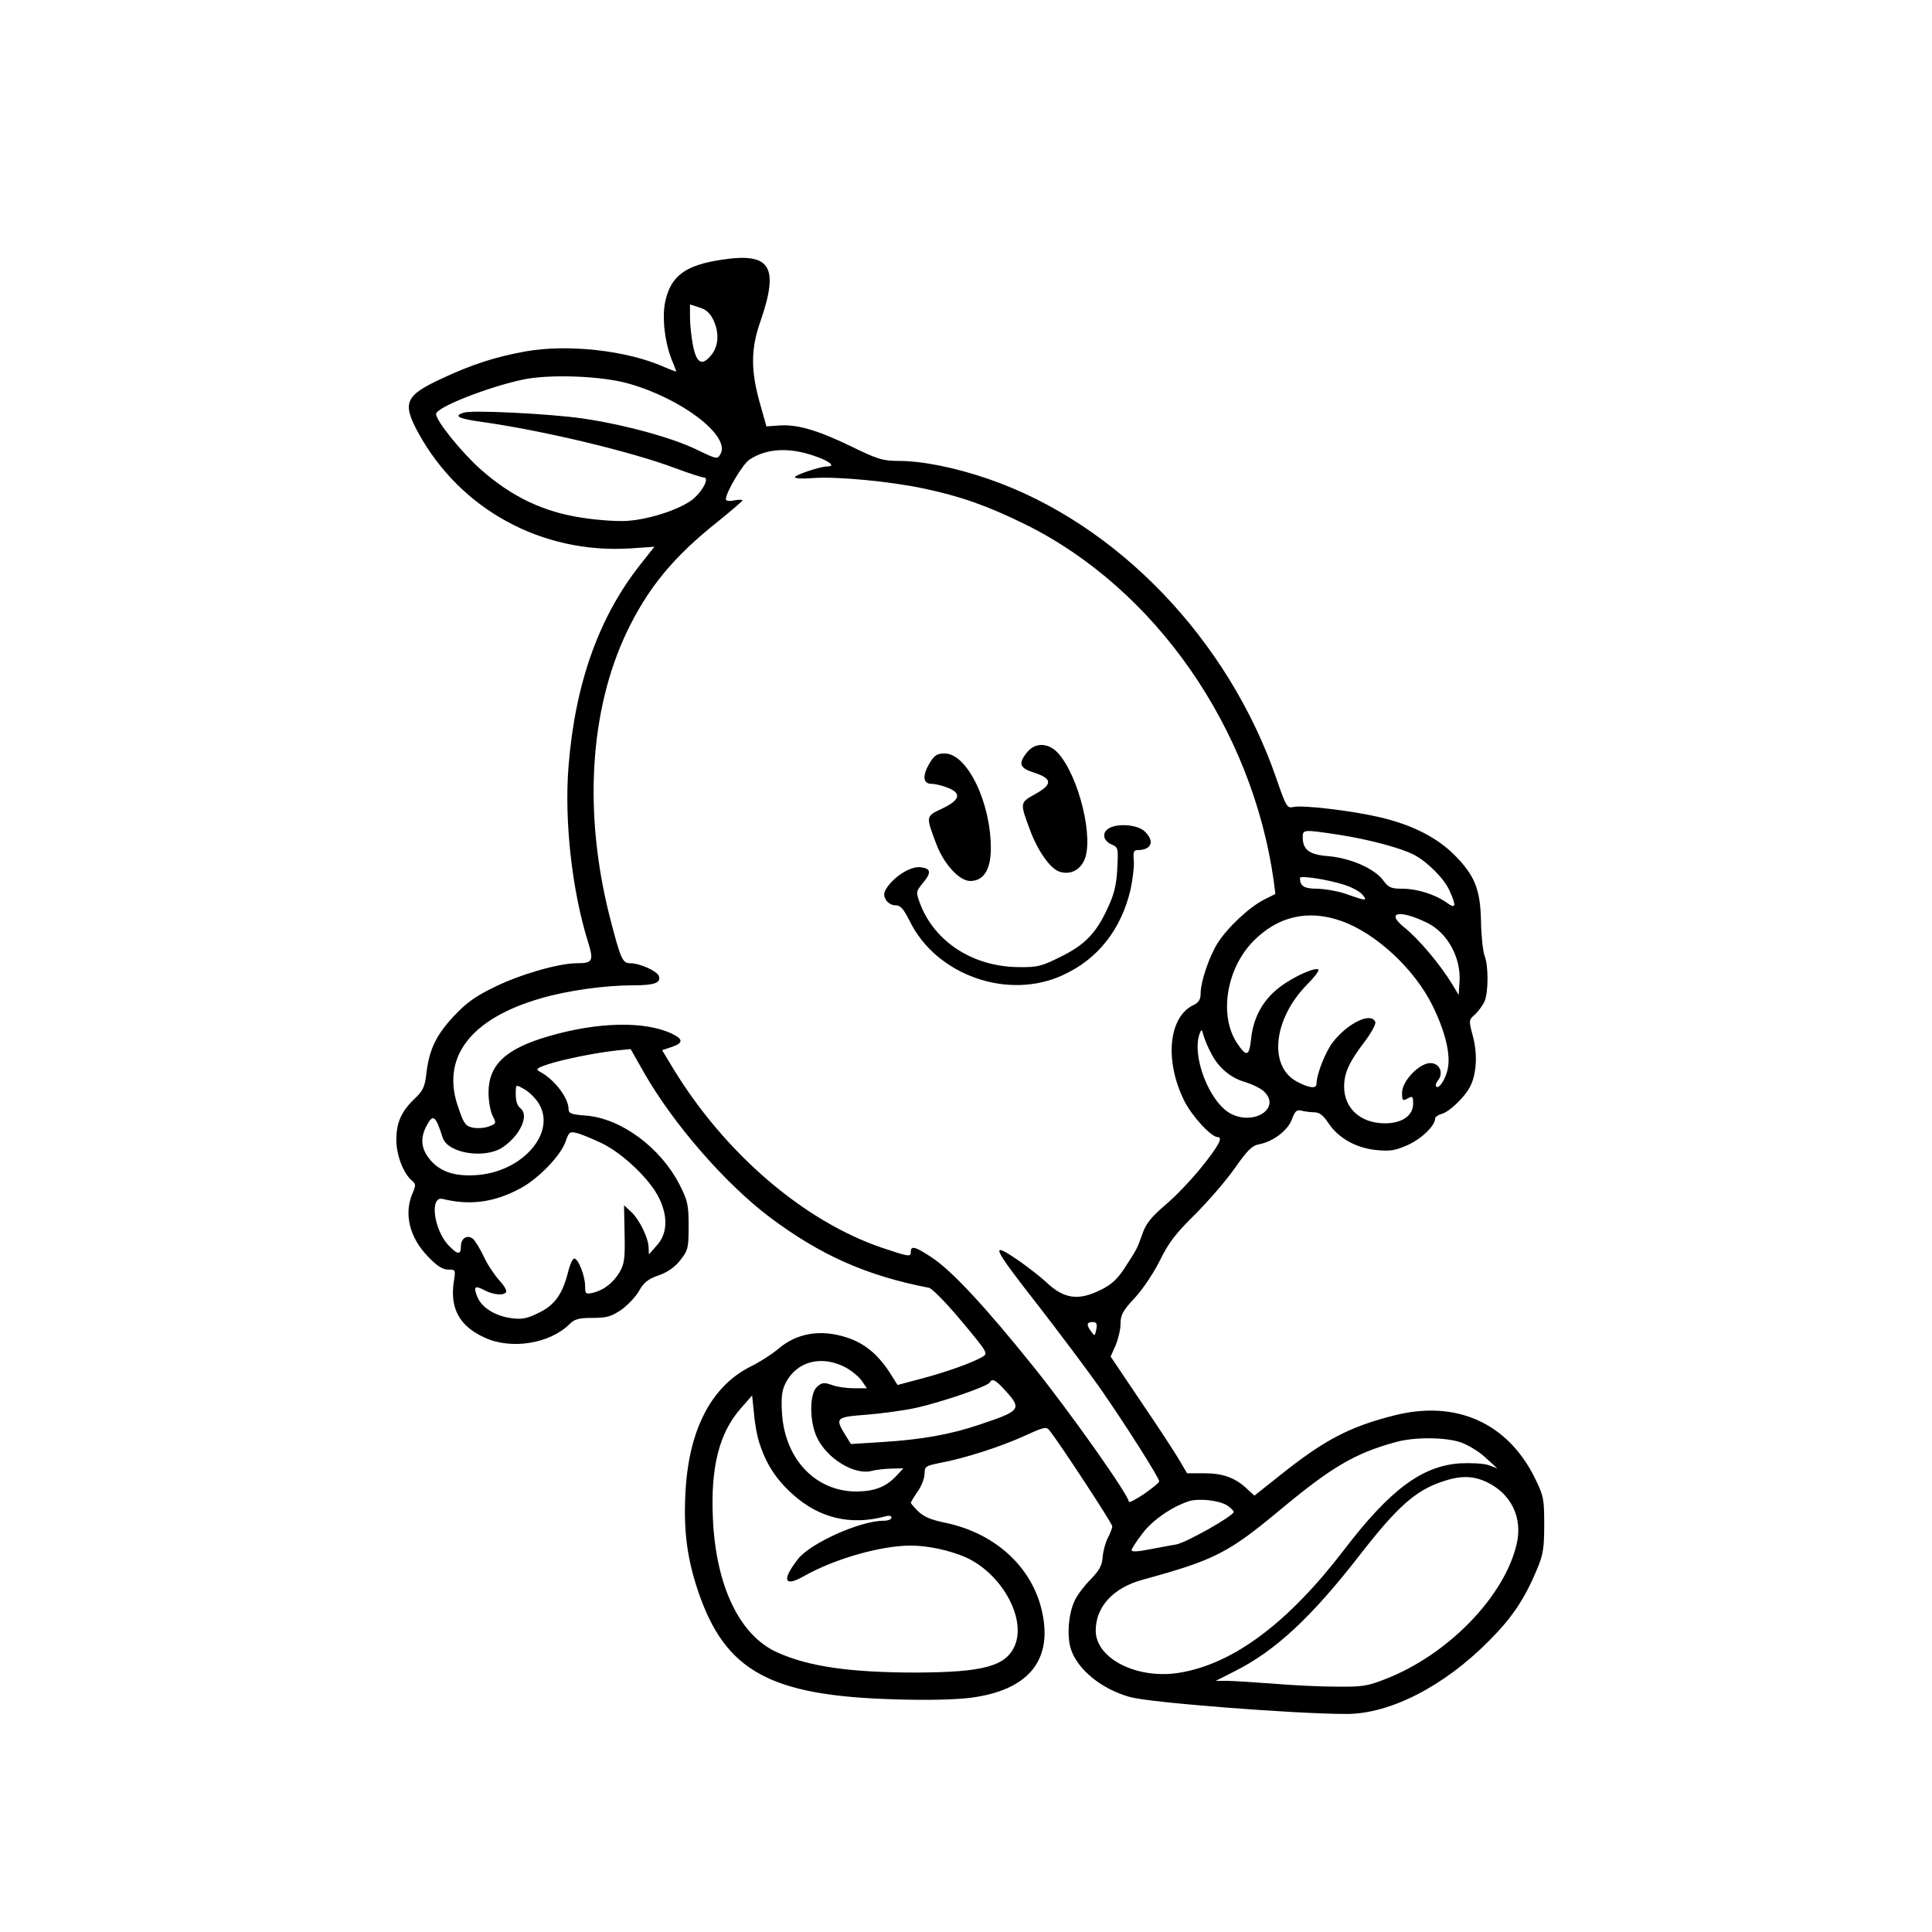 <?xml version="1.0" standalone="no"?>
<!DOCTYPE svg PUBLIC "-//W3C//DTD SVG 20010904//EN"
 "http://www.w3.org/TR/2001/REC-SVG-20010904/DTD/svg10.dtd">
<svg version="1.0" xmlns="http://www.w3.org/2000/svg"
 width="700pt" height="700pt" viewBox="0 0 700 700"
 preserveAspectRatio="xMidYMid meet">
<g transform="translate(0,700) scale(0.1,-0.1)"
fill="#000000" stroke="none">
<path d="M2615 6059 c-133 -20 -185 -59 -205 -153 -12 -59 -1 -150 26 -215 8
-18 14 -35 14 -37 0 -1 -20 6 -45 17 -133 59 -346 83 -500 56 -110 -20 -194
-47 -301 -97 -137 -63 -148 -89 -88 -199 152 -277 447 -438 767 -418 l88 6
-49 -62 c-152 -191 -238 -433 -262 -732 -16 -196 12 -450 70 -636 22 -71 18
-79 -40 -79 -65 0 -204 -40 -296 -85 -72 -35 -103 -57 -151 -108 -64 -69 -89
-121 -99 -213 -5 -42 -13 -58 -41 -84 -49 -47 -67 -87 -67 -150 0 -56 26 -123
58 -149 13 -11 13 -16 0 -46 -31 -74 -10 -159 56 -227 33 -35 54 -48 74 -48
27 0 27 -1 20 -45 -14 -96 21 -160 111 -201 96 -45 236 -23 308 48 19 19 34
23 84 23 52 0 68 5 105 30 23 17 53 48 64 69 17 30 33 42 70 55 32 11 58 29
78 54 29 37 31 44 31 125 0 79 -4 93 -34 152 -69 133 -211 238 -338 248 -54 4
-63 8 -63 24 0 40 -52 108 -104 135 -16 9 -12 13 30 27 55 18 174 42 249 50
l50 5 47 -83 c107 -188 296 -405 458 -527 183 -137 349 -211 576 -255 11 -2
64 -56 118 -121 96 -115 97 -117 74 -130 -39 -22 -129 -54 -219 -78 l-87 -23
-31 49 c-42 63 -90 103 -153 123 -95 31 -181 16 -248 -41 -22 -19 -67 -48
-100 -64 -145 -73 -227 -233 -237 -467 -6 -132 7 -231 47 -349 98 -288 260
-377 710 -390 123 -4 227 -1 280 6 200 27 289 129 259 295 -30 170 -167 300
-355 339 -50 10 -78 22 -97 41 -15 15 -27 29 -27 31 0 2 11 21 25 41 14 20 25
49 25 65 0 26 4 28 58 39 90 17 220 59 305 98 75 34 78 34 92 16 41 -53 225
-334 225 -344 0 -6 -7 -25 -16 -42 -9 -17 -17 -48 -19 -70 -2 -30 -12 -48 -43
-80 -23 -23 -49 -57 -58 -77 -23 -47 -29 -130 -14 -176 25 -75 111 -145 215
-174 73 -20 596 -61 784 -61 157 0 353 100 516 265 84 84 129 152 173 257 23
54 27 78 27 163 0 94 -2 105 -34 170 -99 200 -285 283 -508 227 -163 -41 -254
-89 -411 -214 l-97 -77 -25 23 c-44 42 -89 58 -156 58 l-63 0 -27 46 c-15 26
-77 121 -139 212 l-111 165 18 40 c9 22 18 57 18 79 0 32 8 47 53 95 30 33 69
92 91 137 31 63 57 96 126 164 47 47 112 122 143 166 46 66 63 83 89 88 52 10
105 51 119 91 11 29 17 35 34 31 11 -3 32 -6 46 -6 19 0 33 -10 52 -39 36 -55
103 -92 176 -98 49 -5 68 -1 113 19 50 23 98 70 98 96 0 5 10 12 23 16 28 7
83 60 103 98 24 46 28 117 11 182 -16 60 -16 60 9 82 13 13 29 35 34 49 13 35
13 127 -1 162 -6 15 -12 71 -13 123 -2 117 -22 168 -98 244 -64 63 -153 108
-269 135 -103 24 -281 45 -313 37 -22 -5 -26 0 -61 102 -174 505 -577 925
-1042 1086 -122 42 -241 66 -328 66 -56 0 -76 6 -176 55 -121 58 -194 79 -261
73 l-41 -3 -24 85 c-33 118 -33 196 2 295 69 200 37 251 -140 224z m-31 -217
c22 -45 20 -94 -5 -126 -34 -44 -55 -34 -68 31 -6 31 -11 77 -11 103 l0 47 34
-11 c24 -7 39 -21 50 -44z m-306 -232 c192 -54 368 -189 333 -254 -12 -21 -12
-21 -89 16 -89 43 -262 90 -412 112 -120 17 -398 31 -429 21 -40 -12 -21 -22
67 -34 220 -31 538 -107 698 -167 51 -19 97 -34 104 -34 20 0 0 -43 -35 -75
-40 -36 -155 -76 -240 -82 -33 -3 -107 2 -165 11 -141 21 -256 76 -368 175
-68 60 -162 176 -162 201 0 24 188 98 316 125 96 20 286 13 382 -15z m670
-261 c57 -19 82 -39 49 -39 -25 0 -117 -31 -117 -39 0 -5 31 -6 68 -3 85 6
277 -12 399 -38 133 -28 232 -63 368 -130 471 -233 822 -738 900 -1292 l6 -47
-42 -21 c-54 -28 -131 -100 -168 -158 -31 -51 -61 -139 -61 -183 0 -20 -7 -32
-27 -41 -89 -44 -104 -200 -33 -345 27 -55 98 -133 122 -133 20 0 3 -32 -58
-108 -36 -45 -95 -107 -132 -138 -51 -44 -70 -67 -83 -105 -19 -54 -20 -55
-66 -126 -25 -38 -48 -59 -86 -77 -80 -40 -133 -32 -197 29 -19 18 -62 51 -94
74 -113 78 -105 59 67 -161 78 -101 179 -235 223 -298 91 -130 214 -325 214
-337 0 -5 -25 -25 -55 -46 -30 -20 -55 -33 -55 -28 0 23 -212 323 -343 486
-174 217 -298 351 -371 399 -59 39 -76 44 -76 21 0 -20 -5 -19 -104 14 -285
97 -572 344 -759 653 l-38 63 33 11 c44 15 45 28 2 49 -98 46 -267 43 -448
-10 -154 -45 -216 -103 -216 -204 0 -31 7 -69 15 -84 14 -27 13 -28 -13 -38
-15 -6 -41 -8 -58 -5 -27 6 -33 13 -53 72 -65 181 42 323 299 397 96 28 231
47 335 47 76 0 101 9 92 34 -7 18 -69 46 -103 46 -29 0 -35 14 -75 169 -95
374 -73 746 61 1029 77 161 169 274 332 403 48 39 88 73 88 76 0 3 -13 3 -30
0 -17 -4 -30 -2 -30 4 0 25 61 128 86 144 61 40 141 45 232 14z m1906 -1374
c103 -16 221 -47 269 -72 47 -24 109 -86 128 -128 27 -59 24 -70 -10 -45 -43
30 -107 50 -160 50 -41 0 -50 4 -70 31 -31 42 -118 80 -198 87 -69 5 -93 23
-93 69 0 28 3 28 134 8z m17 -181 c26 -8 55 -24 64 -34 22 -25 15 -25 -55 0
-30 11 -78 19 -106 20 -49 0 -64 9 -64 39 0 10 103 -6 161 -25z m-11 -131
c125 -44 265 -174 330 -306 46 -93 66 -176 56 -227 -7 -38 -32 -77 -42 -67 -4
4 -1 13 5 21 22 26 9 61 -22 64 -40 5 -107 -63 -107 -107 0 -29 2 -31 20 -21
18 10 20 8 20 -19 0 -43 -40 -71 -102 -71 -88 0 -148 54 -148 133 0 49 18 89
73 161 25 33 43 66 40 73 -14 37 -98 -2 -153 -72 -27 -34 -60 -117 -60 -152 0
-18 -25 -16 -69 7 -106 54 -89 227 35 353 26 26 44 50 41 54 -11 10 -90 -25
-141 -64 -60 -46 -95 -109 -103 -187 -7 -63 -16 -67 -50 -17 -67 99 -41 269
57 370 89 91 199 117 320 74z m308 -5 c76 -36 127 -128 120 -218 l-3 -45 -24
40 c-44 72 -121 163 -172 204 -69 55 -22 67 79 19z m-780 -474 c27 -53 71 -90
125 -105 23 -7 52 -21 65 -32 66 -60 -32 -127 -119 -82 -77 41 -143 210 -112
291 6 16 8 15 13 -6 4 -14 16 -44 28 -66z m-2436 -182 c64 -104 -55 -244 -218
-259 -81 -7 -135 9 -173 52 -35 40 -40 79 -16 125 24 46 33 39 59 -42 18 -57
153 -78 217 -35 64 43 97 116 65 141 -14 11 -19 32 -17 69 1 17 2 17 32 0 17
-10 40 -33 51 -51z m228 -144 c77 -37 176 -132 208 -199 33 -67 30 -130 -8
-171 l-29 -33 -1 25 c-1 35 -33 101 -63 129 l-26 24 2 -104 c2 -88 -1 -109
-18 -138 -23 -39 -58 -66 -97 -75 -26 -6 -28 -4 -28 24 0 37 -25 100 -39 100
-6 0 -15 -19 -21 -42 -21 -86 -49 -126 -107 -154 -44 -22 -62 -25 -100 -20
-59 8 -107 38 -123 76 -16 39 -10 44 26 25 32 -17 70 -20 78 -6 3 5 -8 24 -25
42 -17 19 -43 57 -56 86 -14 29 -31 57 -39 64 -20 17 -44 3 -44 -26 0 -32 -11
-32 -43 1 -55 55 -72 182 -23 170 98 -24 185 -13 279 37 67 35 150 121 167
173 11 32 15 35 39 29 14 -3 55 -20 91 -37z m1792 -675 c-5 -25 -6 -25 -18 -8
-19 25 -17 35 5 35 14 0 17 -6 13 -27z m-915 -134 c23 -11 52 -34 64 -50 l20
-29 -47 0 c-26 0 -62 5 -80 12 -29 10 -36 9 -54 -7 -27 -24 -28 -122 -1 -181
35 -78 138 -141 201 -123 14 4 45 7 69 8 l44 1 -24 -26 c-38 -41 -79 -57 -144
-58 -150 -1 -263 118 -272 288 -3 55 0 79 14 106 39 76 125 100 210 59z m587
-89 c59 -65 54 -72 -93 -121 -105 -36 -211 -55 -357 -64 l-111 -7 -21 34 c-37
60 -33 64 75 72 53 4 135 15 182 25 93 21 258 77 267 92 9 16 21 10 58 -31z
m-893 -187 c25 -78 60 -132 121 -187 96 -87 211 -114 336 -80 13 4 22 2 22 -5
0 -6 -13 -11 -29 -11 -84 0 -265 -81 -310 -139 -60 -77 -50 -103 23 -61 110
62 277 110 386 110 62 0 140 -17 198 -42 130 -58 221 -220 179 -320 -32 -75
-113 -97 -357 -98 -242 0 -392 22 -506 74 -135 62 -220 240 -231 483 -9 187
23 311 100 399 l42 48 7 -67 c3 -37 12 -84 19 -104z m2542 1 c25 -9 66 -33 89
-55 l43 -39 -33 12 c-19 6 -65 8 -103 6 -138 -10 -253 -96 -419 -313 -201
-263 -399 -412 -593 -445 -153 -27 -307 49 -307 152 0 86 63 155 169 184 262
72 310 96 501 255 185 154 270 204 417 244 67 19 180 18 236 -1z m92 -143 c90
-42 133 -130 110 -226 -44 -189 -248 -400 -474 -488 -68 -27 -87 -29 -181 -28
-58 0 -161 5 -230 11 -69 5 -143 10 -165 10 l-40 0 69 35 c147 74 277 194 456
425 133 171 199 229 293 261 66 23 112 23 162 0z m-938 -86 c13 -9 23 -19 23
-23 0 -14 -173 -112 -209 -118 -20 -3 -64 -12 -98 -18 -40 -8 -63 -9 -63 -3 0
6 18 33 40 62 38 49 105 95 168 116 36 11 110 3 139 -16z"/>
<path d="M3721 4274 c-33 -41 -27 -57 27 -74 65 -21 66 -42 3 -77 -56 -31 -56
-31 -20 -128 29 -78 73 -141 107 -153 36 -12 71 2 89 38 39 77 -18 310 -95
393 -35 37 -83 37 -111 1z"/>
<path d="M3370 4238 c-29 -47 -27 -78 5 -78 14 0 42 -7 61 -15 49 -20 42 -44
-23 -75 -59 -28 -59 -26 -21 -127 27 -73 84 -135 123 -135 49 0 75 41 75 119
0 166 -86 343 -167 343 -27 0 -37 -6 -53 -32z"/>
<path d="M4018 3999 c-26 -15 -22 -44 8 -58 26 -11 26 -13 22 -90 -3 -59 -12
-93 -35 -142 -42 -91 -83 -133 -171 -176 -68 -34 -83 -38 -151 -37 -165 1
-304 91 -357 229 -16 44 -16 44 10 76 32 38 29 53 -10 57 -33 3 -86 -28 -117
-69 -15 -22 -17 -30 -8 -48 7 -12 21 -21 35 -21 19 0 29 -12 52 -57 96 -197
358 -289 557 -195 126 58 209 165 243 308 8 38 14 86 12 107 -3 29 0 37 13 37
52 0 64 32 26 68 -25 24 -97 30 -129 11z"/>
</g>
</svg>
